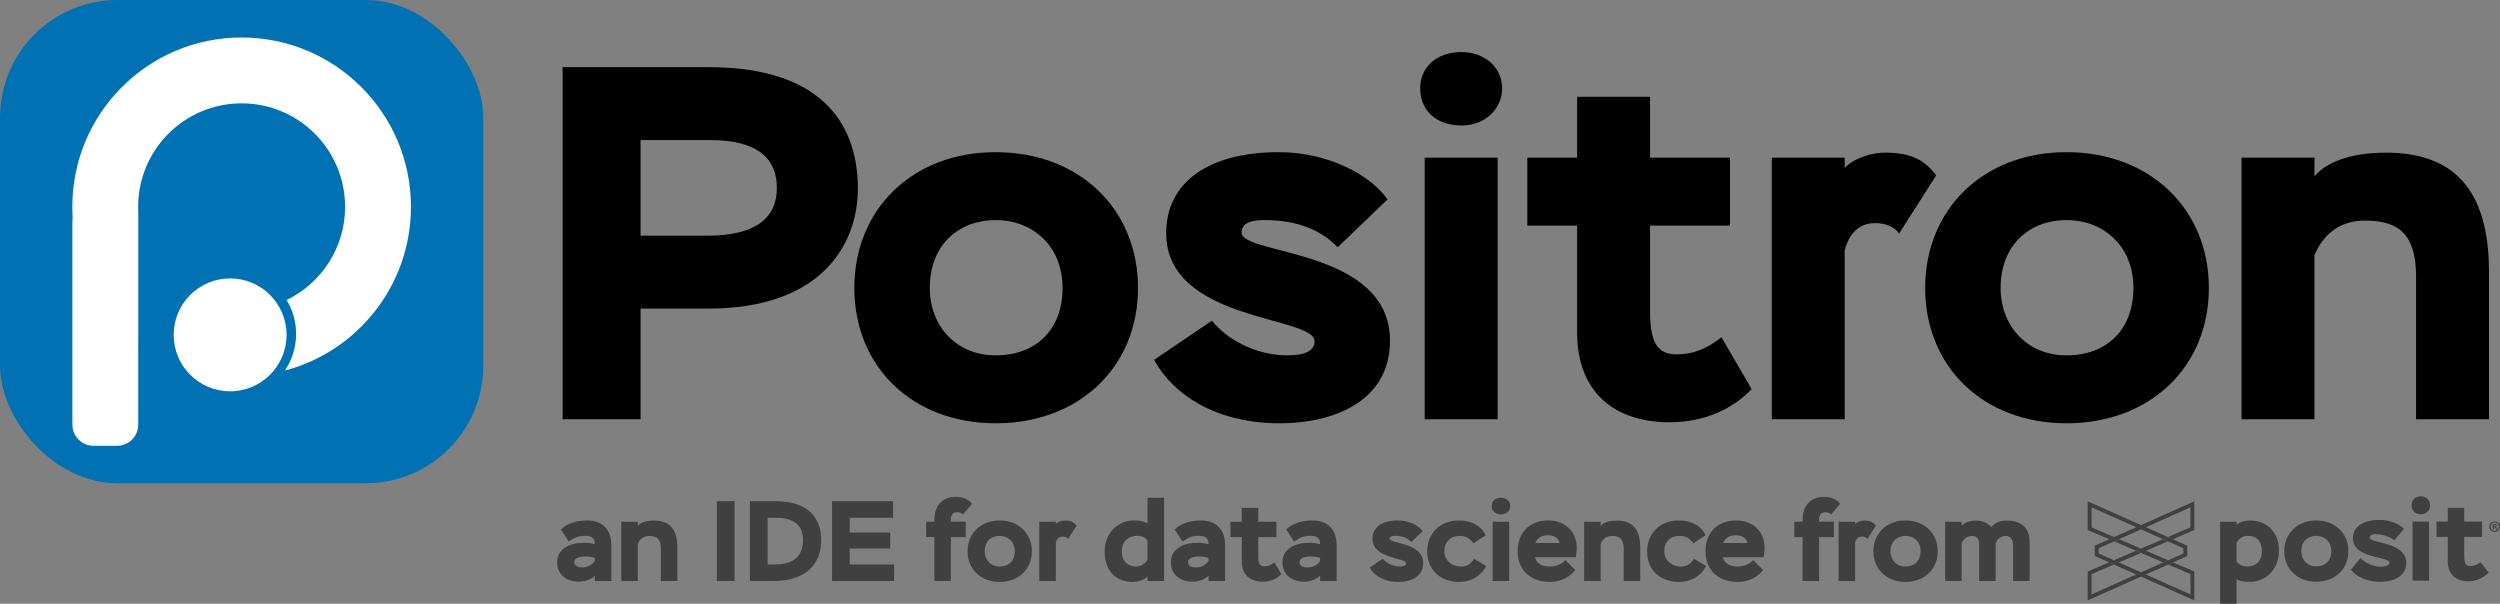 <?xml version="1.0" encoding="UTF-8"?>
<svg xmlns="http://www.w3.org/2000/svg" viewBox="0 0 2126.12 513.43">
  <rect x="0" y="0" width="2126.12" height="513.43" fill="#808080" stroke="none"/>
  <defs>
    <style>
      .cls-1 {
        fill: #fff;
      }

      .cls-2 {
        fill: #404041;
      }

      .cls-3 {
        fill: #0072b4;
      }
    </style>
  </defs>
  <g id="Layer_5">
    <rect class="cls-3" width="411" height="411" rx="100" ry="100"/>
  </g>
  <g id="Layer_4">
    <g>
      <circle class="cls-1" cx="195.71" cy="284.78" r="48"/>
      <path class="cls-1" d="M205.5,31.88c-79.53,0-144,64.47-144,144,0,3.15.11,6.27.31,9.37-.15.94-.25,1.89-.25,2.87v173c0,9.94,8.06,18,18,18h20c9.94,0,18-8.06,18-18v-71.21s.02.02.03.03v-110.02c-.06-1.34-.1-2.68-.1-4.03,0-48.6,39.4-88,88-88s88,39.4,88,88c0,34.88-20.3,65.01-49.73,79.25,5.11,8.42,8.06,18.3,8.06,28.86,0,11.53-3.51,22.24-9.51,31.13,61.69-16.27,107.18-72.44,107.18-139.24,0-79.53-64.47-144-144-144Z"/>
    </g>
    <g>
      <path class="cls-2" d="M477.05,450.37c4.75-4.95,13-7.76,22.21-7.76,13,0,20.66,7.66,20.66,20.95v30.55h-14.07v-4.56c-2.13,2.52-7.47,5.14-13.58,5.14-11.15,0-18.43-6.5-18.43-16.49,0-11.64,10.86-16.59,22.89-16.59,3.49,0,6.98.49,9.12,1.26.1-5.14-2.72-7.18-8.15-7.18s-8.73,1.16-13.97,4.85l-6.69-10.18ZM505.86,476.85v-2.33c-1.55-.58-4.75-1.26-7.66-1.26-5.63,0-9.8,1.26-9.8,4.95,0,2.72,2.52,4.37,6.79,4.37,4.75,0,9.02-2.52,10.67-5.72Z"/>
      <path class="cls-2" d="M528.37,443.68h14.06v3.59c2.23-2.72,6.98-4.56,13.77-4.56,12.9,0,19.88,6.89,19.88,23.09v28.32h-14.06v-27.45c0-8.15-3.2-10.86-9.89-10.86-4.56,0-7.95,2.43-9.7,6.69v31.62h-14.06v-50.44Z"/>
      <path class="cls-2" d="M609.65,426.22h15.04v67.9h-15.04v-67.9Z"/>
      <path class="cls-2" d="M637.78,426.22h21.53c29.1,0,39.09,15.33,39.09,33.08,0,19.4-12.03,34.82-40.55,34.82h-20.08v-67.9ZM652.82,440.29v39.77h6.31c16.97,0,23.76-8.15,23.76-20.76,0-11.45-6.11-19.01-23.76-19.01h-6.31Z"/>
      <path class="cls-2" d="M707.62,426.22h51.9v14.07h-36.86v12.61h34.44v13.58h-34.44v13.58h37.73v14.07h-52.77v-67.9Z"/>
      <path class="cls-2" d="M787.64,443.68h6.98v-.97c0-14.65,8.54-20.18,18.33-20.18,5.63,0,10.77,2.04,13.68,5.92l-7.76,9.12c-.87-.97-2.13-1.94-5.04-1.94-3.59,0-5.24,2.52-5.24,7.08v.97h12.71v13.1h-12.61v37.34h-14.07v-37.34h-6.98v-13.1Z"/>
      <path class="cls-2" d="M850.11,442.61c16.1,0,27.45,10.96,27.45,26.19s-11.35,26.09-27.45,26.09-27.26-10.96-27.26-26.09,11.15-26.19,27.26-26.19ZM850.11,481.8c7.66,0,12.9-4.85,12.9-13s-5.82-13.09-12.9-13.09-12.71,4.75-12.71,13.09c0,7.37,5.14,13,12.71,13Z"/>
      <path class="cls-2" d="M883.87,443.68h14.06v2.04c1.07-1.46,4.46-3.01,7.76-3.01,5.33,0,7.66,1.55,9.89,4.37l-7.18,11.25c-.68-1.26-2.72-2.04-4.56-2.04-2.23,0-4.75.97-5.92,5.24v32.59h-14.06v-50.44Z"/>
      <path class="cls-2" d="M975.92,490.14c-1.75,1.94-6.11,4.75-12.71,4.75-13.77,0-23.76-9.02-23.76-25.9,0-15.62,11.25-26.38,24.64-26.38,7.08,0,10.18,1.36,11.83,2.42v-21.73h14.07v70.81h-14.07v-3.98ZM975.92,475.88v-16.3c-1.65-2.04-4.17-3.88-8.83-3.88-7.18,0-13.09,4.56-13.09,13.09s5.14,13,12.22,13c3.69,0,8.05-2.33,9.7-5.92Z"/>
      <path class="cls-2" d="M999,450.37c4.75-4.95,13-7.76,22.21-7.76,13,0,20.66,7.66,20.66,20.95v30.55h-14.07v-4.56c-2.13,2.52-7.47,5.14-13.58,5.14-11.15,0-18.43-6.5-18.43-16.49,0-11.64,10.86-16.59,22.89-16.59,3.49,0,6.98.49,9.12,1.26.1-5.14-2.72-7.18-8.15-7.18s-8.73,1.16-13.97,4.85l-6.69-10.18ZM1027.81,476.85v-2.33c-1.55-.58-4.75-1.26-7.66-1.26-5.63,0-9.8,1.26-9.8,4.95,0,2.72,2.52,4.37,6.79,4.37,4.75,0,9.02-2.52,10.67-5.72Z"/>
      <path class="cls-2" d="M1046.44,443.68h9.6v-11.74h14.07v11.74h15.42v13.1h-15.42v16.39c0,6.11,1.36,8.44,5.14,8.44,3.3,0,5.92-1.16,8.63-3.3l5.82,9.99c-3.49,3.69-8.92,6.4-15.81,6.4-10.57,0-17.85-5.72-17.85-17.36v-20.56h-9.6v-13.1Z"/>
      <path class="cls-2" d="M1093.87,450.37c4.75-4.95,13-7.76,22.21-7.76,13,0,20.66,7.66,20.66,20.95v30.55h-14.07v-4.56c-2.13,2.52-7.47,5.14-13.58,5.14-11.15,0-18.43-6.5-18.43-16.49,0-11.64,10.86-16.59,22.89-16.59,3.49,0,6.98.49,9.12,1.26.1-5.14-2.72-7.18-8.15-7.18s-8.73,1.16-13.97,4.85l-6.69-10.18ZM1122.68,476.85v-2.33c-1.55-.58-4.75-1.26-7.66-1.26-5.63,0-9.8,1.26-9.8,4.95,0,2.72,2.52,4.37,6.79,4.37,4.75,0,9.02-2.52,10.67-5.72Z"/>
      <path class="cls-2" d="M1167.2,458.23c0-9.7,8.05-15.62,21.73-15.62,9.6,0,17.75,4.46,20.95,9.12l-9.6,9.21c-3.3-3.4-7.86-5.24-14.16-5.24-2.62,0-4.37.58-4.37,2.42,0,4.37,28.62,3.01,28.62,20.86,0,11.06-9.89,15.91-21.34,15.91-12.32,0-20.56-5.63-24.15-12.22l11.16-7.57c2.72,3.49,8.34,6.69,14.55,6.69,3.39,0,5.24-.87,5.24-2.72,0-4.95-28.62-3.69-28.62-20.85Z"/>
      <path class="cls-2" d="M1263.91,481.32c-4.56,8.92-13.29,13.58-22.79,13.58-16.3,0-27.35-10.19-27.35-26.09,0-14.94,10.86-26.19,26.67-26.19,11.93,0,19.88,5.33,23.09,12.61l-10.48,6.79c-3.2-4.36-6.6-6.3-11.74-6.3-7.66,0-13,5.14-13,13.09,0,6.98,5.53,13,14.36,13,5.24,0,8.54-2.62,10.96-6.6l10.28,6.11Z"/>
      <path class="cls-2" d="M1276.52,423.31c4.56,0,7.86,3.01,7.86,6.98,0,4.17-3.3,7.18-7.86,7.18-4.95,0-7.95-3.01-7.95-7.18s3.3-6.98,7.95-6.98ZM1269.44,443.68h14.06v50.44h-14.06v-50.44Z"/>
      <path class="cls-2" d="M1339.66,484.81c-5.43,6.79-13.29,10.09-21.73,10.09-16.3,0-27.26-10.19-27.26-26.09,0-14.74,9.12-26.19,26.19-26.19,13.77,0,24.06,9.12,24.06,23.18,0,1.55-.19,4.37-.78,8.15h-34.73c1.36,5.53,6.5,7.86,12.71,7.86,4.75,0,10.09-1.84,13.1-5.53l8.44,8.54ZM1305.71,461.82h20.66c-1.26-4.75-4.85-6.6-9.99-6.6s-8.92,2.13-10.67,6.6Z"/>
      <path class="cls-2" d="M1347.23,443.68h14.06v3.59c2.23-2.72,6.98-4.56,13.77-4.56,12.9,0,19.88,6.89,19.88,23.09v28.32h-14.06v-27.45c0-8.15-3.2-10.86-9.89-10.86-4.56,0-7.95,2.43-9.7,6.69v31.62h-14.06v-50.44Z"/>
      <path class="cls-2" d="M1450.92,481.32c-4.56,8.92-13.29,13.58-22.79,13.58-16.3,0-27.35-10.19-27.35-26.09,0-14.94,10.86-26.19,26.67-26.19,11.93,0,19.88,5.33,23.09,12.61l-10.48,6.79c-3.2-4.36-6.6-6.3-11.74-6.3-7.66,0-13,5.14-13,13.09,0,6.98,5.53,13,14.36,13,5.24,0,8.54-2.62,10.96-6.6l10.28,6.11Z"/>
      <path class="cls-2" d="M1499.42,484.81c-5.43,6.79-13.29,10.09-21.73,10.09-16.3,0-27.26-10.19-27.26-26.09,0-14.74,9.12-26.19,26.19-26.19,13.77,0,24.06,9.12,24.06,23.18,0,1.55-.19,4.37-.78,8.15h-34.73c1.36,5.53,6.5,7.86,12.71,7.86,4.75,0,10.09-1.84,13.1-5.53l8.44,8.54ZM1465.47,461.82h20.66c-1.26-4.75-4.85-6.6-9.99-6.6s-8.92,2.13-10.67,6.6Z"/>
      <path class="cls-2" d="M1526,443.68h6.98v-.97c0-14.65,8.54-20.18,18.33-20.18,5.63,0,10.77,2.04,13.68,5.92l-7.76,9.12c-.87-.97-2.13-1.94-5.04-1.94-3.59,0-5.24,2.52-5.24,7.08v.97h12.71v13.1h-12.61v37.34h-14.07v-37.34h-6.98v-13.1Z"/>
      <path class="cls-2" d="M1563.63,443.68h14.06v2.04c1.07-1.46,4.46-3.01,7.76-3.01,5.33,0,7.66,1.55,9.89,4.37l-7.18,11.25c-.68-1.26-2.72-2.04-4.56-2.04-2.23,0-4.75.97-5.92,5.24v32.59h-14.06v-50.44Z"/>
      <path class="cls-2" d="M1620.48,442.61c16.1,0,27.45,10.96,27.45,26.19s-11.35,26.09-27.45,26.09-27.26-10.96-27.26-26.09,11.15-26.19,27.26-26.19ZM1620.48,481.8c7.66,0,12.9-4.85,12.9-13s-5.82-13.09-12.9-13.09-12.71,4.75-12.71,13.09c0,7.37,5.14,13,12.71,13Z"/>
      <path class="cls-2" d="M1726.11,494.12h-14.07v-29.58c0-4.85-1.26-8.73-6.5-8.73-3.3,0-6.5,1.94-8.34,6.11v32.2h-14.06v-31.91c0-3.78-2.13-6.4-5.92-6.4-4.46,0-7.57,2.72-8.92,6.21v32.11h-14.06v-50.44h14.06v3.4c2.72-3.01,7.37-4.37,12.12-4.37,5.72,0,9.51,1.75,13,5.43,3.78-3.88,7.37-5.43,13.19-5.43,12.51,0,19.5,6.21,19.5,17.85v33.56Z"/>
    </g>
    <path class="cls-2" d="M1969.82,442.63c16.04,0,27.36,10.92,27.36,26.1s-11.31,26-27.36,26-27.17-10.92-27.17-26,11.12-26.1,27.17-26.1M1969.82,481.69c7.64,0,12.86-4.84,12.86-12.96s-5.8-13.05-12.86-13.05-12.67,4.74-12.67,13.05c0,7.35,5.13,12.96,12.67,12.96"/>
    <path class="cls-2" d="M2058.83,422.08c4.54,0,7.83,3.25,7.83,7.55,0,4.51-3.29,7.76-7.83,7.76-4.93,0-7.93-3.25-7.93-7.76s3.29-7.55,7.93-7.55M2051.77,443.58h14.02v50.27h-14.02v-50.27Z"/>
    <path class="cls-2" d="M2072.12,443.58h9.57v-11.7h14.02v11.7h15.15v13.05h-15.15v16.33c0,6.09,1.35,8.41,5.13,8.41,3.29,0,5.9-1.16,8.6-3.29l7.14,8.85c-3.48,3.67-10.24,7.48-17.1,7.48-10.54,0-17.79-5.71-17.79-17.3v-20.5h-9.57v-13.05h0Z"/>
    <path class="cls-2" d="M2044.52,449.73c-3.44-3.3-10.56-7.56-20.68-7.56-14.41,0-22.89,5.96-22.89,15.73,0,15.17,24.16,15.54,29.87,18.88,1.03.58,1.64,1.38,1.27,2.54-1.07,3.36-14.61,5.01-24.6-4.65l-8.15,9.71c3.63,4.8,11.63,10.44,24.61,10.44,12.06,0,22.49-4.89,22.49-16.02,0-9.99-9.3-14-17.57-16.36-2.35-.65-4.63-1.18-6.6-1.71-3.26-.83-7.63-1.77-6.93-4.21,1.27-4.43,15.81-1.65,20.89,3l8.31-9.81h-.02Z"/>
    <path class="cls-2" d="M1888.08,443.7h14.04v2.62c2.61-2.42,7.36-3.68,11.24-3.68,15.3,0,24.79,10.56,24.79,25.47s-9.88,26.73-25.18,26.73c-4.84,0-9.3-.77-10.85-2.52v21.11h-14.04v-69.73h0ZM1902.11,461.42v16.08c1.55,2.32,4.94,4.26,8.91,4.26,7.85,0,12.59-4.94,12.59-12.59,0-8.91-4.45-13.46-11.82-13.46-4.65,0-7.84,2.32-9.68,5.71"/>
    <polygon id="fullLogo-8" class="cls-2" points="1793.8 458.6 1797.95 456.75 1816.72 448.38 1820.81 446.56 1866.16 426.34 1866.16 450.73 1847.82 458.6 1843.68 456.75 1862.85 448.51 1862.85 431.48 1824.91 448.38 1820.81 450.21 1802.12 458.54 1797.98 460.39 1784.75 466.28 1784.75 470.66 1797.77 476.47 1801.92 478.32 1821.1 486.86 1825.18 488.68 1862.85 505.47 1862.85 488.25 1843.88 480.11 1848.03 478.26 1866.16 486.04 1866.16 510.6 1821.12 490.52 1817.05 488.71 1797.75 480.11 1793.6 478.26 1781.43 472.83 1781.43 464.11 1793.8 458.6"/>
    <polygon class="cls-2" points="1825.04 468.38 1843.65 460.39 1839.5 458.54 1816.58 468.38 1839.7 478.32 1843.85 476.47 1825.04 468.38"/>
    <polygon id="fullLogo-9" class="cls-2" points="1797.77 476.47 1801.92 478.32 1820.81 470.2 1816.59 468.38 1797.77 476.47"/>
    <polygon id="fullLogo-10" class="cls-2" points="1802.12 458.54 1797.98 460.39 1816.59 468.38 1820.81 466.57 1802.12 458.54"/>
    <polygon id="fullLogo-11" class="cls-2" points="1847.82 458.6 1843.68 456.75 1824.91 448.38 1820.81 446.56 1775.47 426.34 1775.47 450.73 1793.8 458.6 1797.95 456.75 1778.78 448.51 1778.78 431.48 1816.72 448.38 1820.81 450.21 1839.51 458.54 1843.65 460.39 1856.88 466.28 1856.88 470.66 1843.85 476.47 1839.71 478.32 1820.52 486.86 1816.45 488.68 1778.78 505.47 1778.78 488.25 1797.75 480.11 1793.6 478.26 1775.47 486.04 1775.47 510.6 1820.51 490.52 1824.58 488.71 1843.88 480.11 1848.03 478.26 1860.19 472.83 1860.19 464.11 1847.82 458.6"/>
    <path class="cls-2" d="M2126.12,447.92c0,2.51-1.97,4.48-4.54,4.48s-4.57-1.97-4.57-4.48,2.03-4.43,4.57-4.43,4.54,1.97,4.54,4.43ZM2118.15,447.92c0,1.97,1.46,3.54,3.46,3.54s3.38-1.57,3.38-3.51-1.43-3.57-3.4-3.57-3.43,1.6-3.43,3.54ZM2120.88,450.24h-1.03v-4.43c.4-.08.97-.13,1.7-.13.84,0,1.22.13,1.54.33.24.19.43.54.43.97,0,.49-.38.87-.92,1.03v.05c.43.16.67.49.81,1.08.13.67.22.94.33,1.11h-1.11c-.13-.16-.22-.56-.35-1.08-.08-.49-.35-.7-.92-.7h-.49v1.78h0ZM2120.91,447.73h.49c.56,0,1.03-.19,1.03-.65,0-.4-.3-.67-.94-.67-.27,0-.46.03-.56.05v1.27h0Z"/>
  </g>
  <g id="Layer_3">
    <g>
      <path d="M478.47,356.55V57.11h124.05c101.81,0,127.05,53.9,127.05,103.09s-32.51,102.24-127.05,102.24h-57.75v94.11h-66.3ZM544.77,119.14v81.28h56.89c41.49,0,59.03-15.4,59.03-40.64,0-23.53-14.54-40.64-56.46-40.64h-59.46Z"/>
      <path d="M846.77,129.41c71.01,0,121.06,48.34,121.06,115.5s-50.05,115.07-121.06,115.07-120.2-48.34-120.2-115.07,49.19-115.5,120.2-115.5ZM846.77,302.22c33.79,0,56.89-21.39,56.89-57.32s-25.67-57.75-56.89-57.75-56.04,20.96-56.04,57.75c0,32.51,22.67,57.32,56.04,57.32Z"/>
      <path d="M991.77,198.28c0-42.78,35.5-68.87,95.82-68.87,42.35,0,78.28,19.68,92.4,40.21l-42.35,40.64c-14.54-14.97-34.65-23.1-62.45-23.1-11.55,0-19.25,2.57-19.25,10.69,0,19.25,126.19,13.26,126.19,91.97,0,48.77-43.63,70.15-94.11,70.15-54.33,0-90.69-24.81-106.51-53.9l49.19-33.37c11.98,15.4,36.79,29.52,64.17,29.52,14.97,0,23.1-3.85,23.1-11.98,0-21.82-126.19-16.25-126.19-91.97Z"/>
      <path d="M1242.86,44.28c20.1,0,34.65,13.26,34.65,30.8s-14.54,31.65-34.65,31.65c-21.82,0-35.08-13.26-35.08-31.65s14.54-30.8,35.08-30.8ZM1211.64,134.11h62.03v222.44h-62.03v-222.44Z"/>
      <path d="M1298.9,134.11h42.35v-51.76h62.03v51.76h68.01v57.75h-68.01v72.29c0,26.95,5.99,37.22,22.67,37.22,14.54,0,26.09-5.13,38.07-14.54l25.67,44.06c-15.4,16.25-39.35,28.23-69.73,28.23-46.63,0-78.71-25.24-78.71-76.57v-90.69h-42.35v-57.75Z"/>
      <path d="M1506.79,134.11h62.03v8.98c4.71-6.42,19.68-13.26,34.22-13.26,23.53,0,33.79,6.84,43.63,19.25l-31.66,49.62c-2.99-5.56-11.98-8.98-20.1-8.98-9.84,0-20.96,4.28-26.09,23.1v143.73h-62.03v-222.44Z"/>
      <path d="M1757.46,129.41c71.01,0,121.06,48.34,121.06,115.5s-50.05,115.07-121.06,115.07-120.2-48.34-120.2-115.07,49.19-115.5,120.2-115.5ZM1757.46,302.22c33.79,0,56.89-21.39,56.89-57.32s-25.67-57.75-56.89-57.75-56.04,20.96-56.04,57.75c0,32.51,22.67,57.32,56.04,57.32Z"/>
      <path d="M1906.31,134.11h62.03v15.83c9.84-11.98,30.8-20.1,60.74-20.1,56.89,0,87.69,30.37,87.69,101.81v124.91h-62.03v-121.06c0-35.93-14.12-47.91-43.63-47.91-20.1,0-35.08,10.69-42.78,29.52v139.45h-62.03v-222.44Z"/>
    </g>
  </g>
</svg>